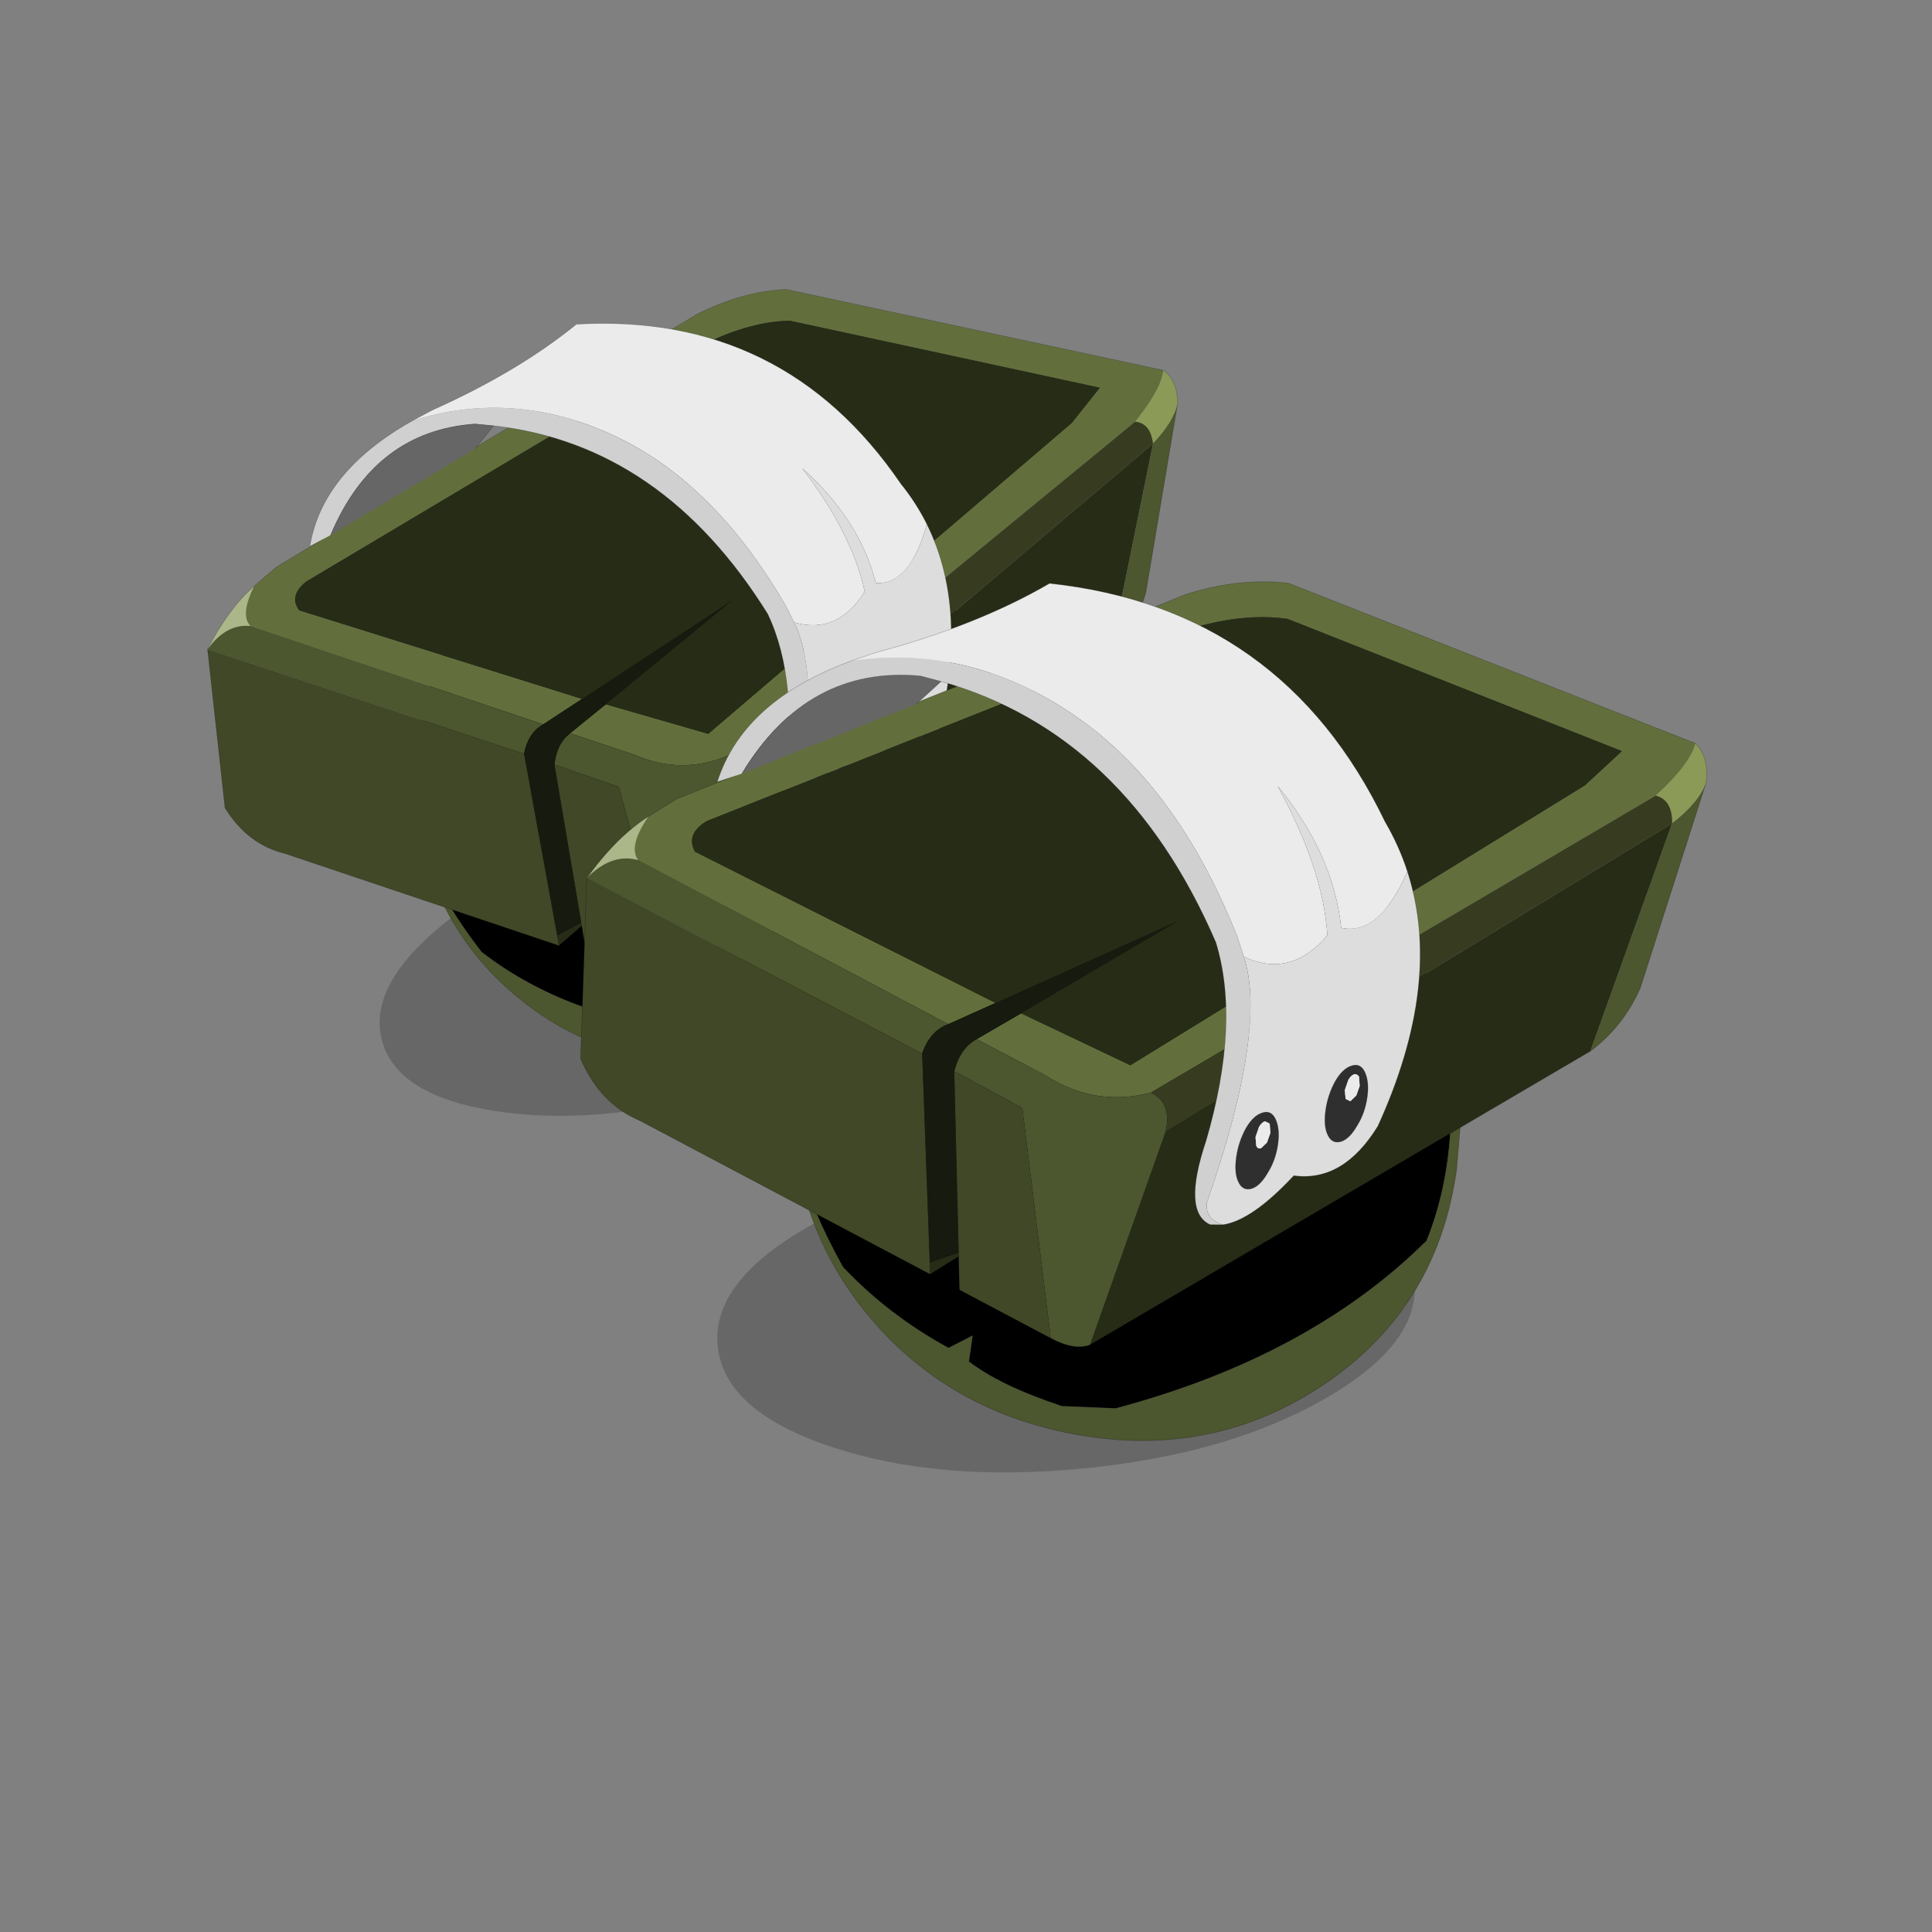 <?xml version="1.0" encoding="UTF-8" standalone="no"?>
<svg xmlns:xlink="http://www.w3.org/1999/xlink" height="440.0px" width="440.0px" xmlns="http://www.w3.org/2000/svg">
  <rect width="100%" height="100%" fill="#808080" stroke="none"/>
  <g transform="matrix(10.0, 0.0, 0.0, 10.0, 0.0, 0.0)">
    <use height="44.0" transform="matrix(0.909, 0.0, 0.0, 0.909, 2.0, 2.0)" width="44.0" xlink:href="#sprite0"/>
  </g>
  <defs>
    <g id="sprite0" transform="matrix(1.0, 0.0, 0.0, 1.0, 0.0, 0.0)">
      <use height="44.0" transform="matrix(1.0, 0.0, 0.0, 1.0, 0.0, 0.0)" width="44.0" xlink:href="#shape0"/>
      <use height="151.55" transform="matrix(0.224, 0.0, 0.0, 0.224, 3.0, 5.05)" width="169.7" xlink:href="#sprite1"/>
    </g>
    <g id="shape0" transform="matrix(1.0, 0.0, 0.0, 1.0, 0.0, 0.0)">
      <path d="M44.0 44.0 L0.0 44.0 0.0 0.0 44.0 0.0 44.0 44.0" fill="#43adca" fill-opacity="0.0" fill-rule="evenodd" stroke="none"/>
    </g>
    <g id="sprite1" transform="matrix(1.0, 0.0, 0.0, 1.0, 0.0, 0.0)">
      <use height="98.9" transform="matrix(1.0, 0.0, 0.0, 1.0, 0.0, 0.0)" width="108.5" xlink:href="#sprite2"/>
      <use height="98.9" transform="matrix(1.113, 0.185, -0.161, 1.117, 48.889, 20.896)" width="108.5" xlink:href="#sprite2"/>
    </g>
    <g id="sprite2" transform="matrix(1.0, 0.0, 0.0, 1.0, 54.25, 43.35)">
      <use height="65.8" transform="matrix(1.024, -0.274, 0.121, 0.452, -38.72, 25.8)" width="65.8" xlink:href="#sprite3"/>
      <use height="86.7" transform="matrix(1.0, 0.0, 0.0, 1.0, -54.25, -43.35)" width="108.5" xlink:href="#shape2"/>
      <use height="46.2" transform="matrix(1.0, 0.0, 0.0, 1.0, -44.45, -39.85)" width="90.0" xlink:href="#sprite4"/>
      <use height="60.2" transform="matrix(1.0, 0.0, 0.0, 1.0, -42.8, -39.55)" width="71.75" xlink:href="#shape4"/>
    </g>
    <g id="sprite3" transform="matrix(1.0, 0.0, 0.0, 1.0, 32.9, 32.9)">
      <use height="65.8" transform="matrix(1.0, 0.0, 0.0, 1.0, -32.9, -32.9)" width="65.8" xlink:href="#shape1"/>
    </g>
    <g id="shape1" transform="matrix(1.0, 0.0, 0.0, 1.0, 32.9, 32.9)">
      <path d="M0.0 -32.9 Q13.65 -32.9 23.25 -23.3 32.9 -13.65 32.9 0.0 32.9 13.65 23.25 23.25 13.65 32.9 0.0 32.9 -13.65 32.9 -23.3 23.25 -32.9 13.65 -32.9 0.0 -32.9 -13.65 -23.3 -23.3 -13.65 -32.9 0.0 -32.9" fill="#000000" fill-opacity="0.196" fill-rule="evenodd" stroke="none"/>
    </g>
    <g id="shape2" transform="matrix(1.0, 0.0, 0.0, 1.0, 54.25, 43.35)">
      <path d="M35.0 7.05 L35.25 11.35 Q35.25 13.95 34.9 16.4 33.4 26.8 25.4 34.3 15.55 43.5 1.8 43.35 -11.95 43.2 -21.45 34.15 -24.1 31.6 -26.0 28.7 -28.35 25.15 -29.55 21.1 -27.5 25.7 -23.6 30.75 -18.5 34.7 -12.1 36.95 L-9.9 35.35 -9.9 37.95 Q-6.5 39.8 -0.15 40.8 L5.15 40.15 Q23.45 31.95 33.3 18.7 34.55 13.55 34.1 7.8 L35.0 7.05" fill="#4c562f" fill-rule="evenodd" stroke="none"/>
      <path d="M-29.55 21.1 Q-30.95 16.55 -30.95 11.35 -30.95 -2.35 -21.25 -12.05 -11.55 -21.75 2.15 -21.75 15.85 -21.75 25.55 -12.05 33.7 -3.9 35.0 7.05 L34.1 7.8 Q34.55 13.55 33.3 18.7 23.45 31.95 5.15 40.15 L-0.15 40.8 Q-6.5 39.8 -9.9 37.95 L-9.9 35.35 -12.1 36.95 Q-18.5 34.7 -23.6 30.75 -27.5 25.7 -29.55 21.1" fill="#000000" fill-rule="evenodd" stroke="none"/>
      <path d="M35.0 7.05 L35.25 11.35 Q35.25 13.95 34.9 16.4 33.4 26.8 25.4 34.3 15.55 43.5 1.8 43.35 -11.95 43.2 -21.45 34.15 -24.1 31.6 -26.0 28.7 -28.35 25.15 -29.55 21.1 -30.95 16.55 -30.95 11.35 -30.95 -2.35 -21.25 -12.05 -11.55 -21.75 2.15 -21.75 15.85 -21.75 25.55 -12.05 33.7 -3.9 35.0 7.05" fill="none" stroke="#000000" stroke-linecap="round" stroke-linejoin="round" stroke-opacity="0.302" stroke-width="0.05"/>
      <path d="M-29.55 21.1 L-30.6 19.45" fill="none" stroke="#2feb00" stroke-linecap="round" stroke-linejoin="round" stroke-width="0.05"/>
      <path d="M-49.05 -10.15 L-46.55 -12.3 0.55 -40.6 Q5.5 -43.1 10.45 -43.35 L52.65 -34.3 Q52.45 -32.2 49.5 -28.55 L4.15 8.7 Q-1.15 11.05 -6.5 8.7 L-13.7 6.3 -9.7 3.05 1.75 6.35 42.4 -28.4 45.55 -32.35 10.85 -39.85 Q6.6 -39.75 1.75 -37.45 L-43.25 -10.65 Q-45.2 -9.05 -44.0 -7.45 L-12.35 2.45 -16.7 5.3 -49.45 -5.7 Q-50.65 -6.9 -49.05 -10.15" fill="#626f3c" fill-rule="evenodd" stroke="none"/>
      <path d="M-12.35 2.45 L-44.0 -7.45 Q-45.2 -9.05 -43.25 -10.65 L1.75 -37.45 Q6.6 -39.75 10.85 -39.85 L45.55 -32.35 42.4 -28.4 1.75 6.35 -9.7 3.05 4.55 -8.65 -12.35 2.45 M46.7 -2.5 L1.75 34.35 6.15 12.3 51.5 -26.1 46.7 -2.5 M-12.4 27.85 L-14.95 30.05 -15.15 28.9 -12.45 27.45 -12.4 27.85" fill="#272c17" fill-rule="evenodd" stroke="none"/>
      <path d="M49.5 -28.55 Q52.45 -32.2 52.65 -34.3 54.15 -33.25 54.25 -30.8 L54.25 -30.6 Q53.85 -28.6 51.5 -26.1 51.2 -28.4 49.5 -28.55" fill="#8b9b57" fill-rule="evenodd" stroke="none"/>
      <path d="M-49.45 -5.7 L-16.7 5.3 Q-18.4 6.25 -18.85 8.6 L-54.25 -3.1 Q-52.15 -6.0 -49.45 -5.7 M-13.7 6.3 L-6.5 8.7 Q-1.15 11.05 4.15 8.7 6.4 9.35 6.15 12.3 L1.75 34.35 Q0.35 35.2 -2.2 34.35 L-8.25 12.3 -15.45 9.8 Q-15.2 7.45 -13.7 6.3 M54.25 -30.6 L50.7 -9.45 Q49.55 -5.4 46.7 -2.5 L51.5 -26.1 Q53.85 -28.6 54.25 -30.6" fill="#4c562f" fill-rule="evenodd" stroke="none"/>
      <path d="M4.15 8.7 L49.5 -28.55 Q51.2 -28.4 51.5 -26.1 L6.15 12.3 Q6.4 9.35 4.15 8.7" fill="#373c21" fill-rule="evenodd" stroke="none"/>
      <path d="M-16.7 5.3 L-12.35 2.45 4.55 -8.65 -9.7 3.05 -13.7 6.3 Q-15.2 7.45 -15.45 9.8 L-12.45 27.45 -15.15 28.9 -18.85 8.6 Q-18.4 6.25 -16.7 5.3" fill="#171a0e" fill-rule="evenodd" stroke="none"/>
      <path d="M-2.2 34.35 L-11.85 31.1 -12.4 27.85 -12.45 27.45 -15.45 9.8 -8.25 12.3 -2.2 34.35 M-14.95 30.05 L-45.6 19.75 Q-49.75 18.75 -52.3 14.65 L-54.25 -3.1 -18.85 8.6 -15.15 28.9 -14.95 30.05" fill="#404827" fill-rule="evenodd" stroke="none"/>
      <path d="M-49.05 -10.15 Q-50.65 -6.9 -49.45 -5.7 -52.15 -6.0 -54.25 -3.1 -51.9 -7.65 -49.05 -10.15" fill="#abb689" fill-rule="evenodd" stroke="none"/>
      <path d="M52.65 -34.3 L10.45 -43.35 Q5.5 -43.1 0.55 -40.6 L-46.55 -12.3 -49.05 -10.15 M52.65 -34.3 Q54.15 -33.25 54.25 -30.8 L54.25 -30.6 50.7 -9.45 Q49.55 -5.4 46.7 -2.5 L1.75 34.35 Q0.35 35.2 -2.2 34.35 L-11.85 31.1 -12.4 27.85 -14.95 30.05 -45.6 19.75 Q-49.75 18.75 -52.3 14.65 L-54.25 -3.1 Q-51.9 -7.65 -49.05 -10.15" fill="none" stroke="#000000" stroke-linecap="round" stroke-linejoin="round" stroke-opacity="0.302" stroke-width="0.05"/>
    </g>
    <g id="sprite4" transform="matrix(1.0, 0.0, 0.0, 1.0, 45.0, 23.1)">
      <use height="46.2" transform="matrix(1.0, 0.0, 0.0, 1.0, -45.0, -23.1)" width="90.0" xlink:href="#shape3"/>
    </g>
    <g id="shape3" transform="matrix(1.0, 0.0, 0.0, 1.0, 45.0, 23.1)">
      <path d="M10.3 -23.1 L45.0 -15.6 41.85 -11.65 1.2 23.1 -10.25 19.8 4.0 8.1 -12.9 19.2 -44.55 9.3 Q-45.75 7.7 -43.8 6.1 L1.2 -20.7 Q6.05 -23.0 10.3 -23.1" fill="#272c17" fill-rule="evenodd" stroke="none"/>
    </g>
    <g id="shape4" transform="matrix(1.0, 0.0, 0.0, 1.0, 42.8, 39.55)">
      <path d="M-31.35 -28.65 L-29.1 -29.85 Q-19.5 -34.15 -13.0 -39.45 10.2 -40.8 23.3 -21.6 25.0 -19.5 26.2 -17.1 24.35 -10.3 20.5 -10.5 18.7 -17.6 12.25 -23.35 17.9 -15.95 19.25 -9.55 16.25 -4.7 11.35 -6.1 L10.4 -8.0 Q2.4 -21.75 -8.7 -26.95 -20.0 -32.25 -31.35 -28.65" fill="#ebebeb" fill-rule="evenodd" stroke="none"/>
      <path d="M26.2 -17.1 Q31.3 -6.8 26.9 8.3 24.3 14.35 19.35 14.5 15.9 19.55 13.1 20.45 11.25 20.2 11.2 18.55 14.7 0.55 11.35 -6.1 16.25 -4.7 19.25 -9.55 17.9 -15.95 12.25 -23.35 18.7 -17.6 20.5 -10.5 24.35 -10.3 26.2 -17.1" fill="#dddddd" fill-rule="evenodd" stroke="none"/>
      <path d="M13.1 20.45 L11.85 20.65 Q8.9 19.9 10.25 12.5 11.95 0.4 8.4 -7.05 -3.4 -26.0 -22.25 -28.1 L-24.35 -28.3 Q-35.6 -27.5 -40.5 -15.85 L-42.8 -14.65 Q-41.4 -23.0 -31.35 -28.65 -20.0 -32.25 -8.7 -26.95 2.4 -21.75 10.4 -8.0 L11.35 -6.1 Q14.7 0.55 11.2 18.55 11.25 20.2 13.1 20.45" fill="#d0d0d0" fill-rule="evenodd" stroke="none"/>
      <path d="M-22.25 -28.1 L-24.35 -25.5 -40.5 -15.85 Q-35.6 -27.5 -24.35 -28.3 L-22.25 -28.1" fill="#666666" fill-rule="evenodd" stroke="none"/>
      <path d="M-31.35 -28.65 L-29.1 -29.85 Q-19.5 -34.15 -13.0 -39.45 10.2 -40.8 23.3 -21.6 25.0 -19.5 26.2 -17.1 31.3 -6.8 26.9 8.3 24.3 14.35 19.35 14.5 15.9 19.55 13.1 20.45 L11.85 20.65 Q8.9 19.9 10.25 12.5 11.95 0.4 8.4 -7.05 -3.4 -26.0 -22.25 -28.1 L-24.35 -25.5 M-42.8 -14.65 Q-41.4 -23.0 -31.35 -28.65 M-22.25 -28.1 L-24.35 -28.3 Q-35.6 -27.5 -40.5 -15.85" fill="none" stroke="#000000" stroke-linecap="round" stroke-linejoin="round" stroke-opacity="0.302" stroke-width="0.05"/>
      <path d="M17.35 11.7 Q17.35 13.3 16.75 14.65 16.2 16.05 15.4 16.45 14.55 16.85 14.0 16.0 13.45 15.2 13.45 13.6 13.45 12.05 14.0 10.6 14.55 9.25 15.4 8.85 16.2 8.45 16.75 9.25 17.35 10.15 17.35 11.7 M15.05 11.35 L15.25 12.2 Q15.45 12.5 15.75 12.35 L16.25 11.7 16.45 10.7 16.25 9.8 15.75 9.65 Q15.45 9.8 15.25 10.3 L15.05 11.35" fill="#2f2f2f" fill-rule="evenodd" stroke="none"/>
      <path d="M15.05 11.35 L15.25 10.3 Q15.45 9.8 15.75 9.65 L16.25 9.8 16.45 10.7 16.25 11.7 15.75 12.35 Q15.45 12.5 15.25 12.2 L15.05 11.35" fill="#ebebeb" fill-rule="evenodd" stroke="none"/>
      <path d="M17.35 11.7 Q17.35 13.3 16.75 14.65 16.2 16.05 15.4 16.45 14.55 16.85 14.0 16.0 13.45 15.2 13.45 13.6 13.45 12.05 14.0 10.6 14.55 9.25 15.4 8.85 16.2 8.45 16.75 9.25 17.35 10.15 17.35 11.7 Z" fill="none" stroke="#000000" stroke-linecap="round" stroke-linejoin="round" stroke-opacity="0.302" stroke-width="0.05"/>
      <path d="M25.45 5.65 Q25.45 7.25 24.85 8.6 24.3 10.0 23.5 10.4 22.65 10.8 22.1 9.95 21.55 9.15 21.55 7.55 21.55 6.0 22.1 4.55 22.65 3.2 23.5 2.8 24.3 2.4 24.85 3.2 25.45 4.1 25.45 5.65 M23.15 5.3 L23.35 6.15 23.85 6.3 24.35 5.65 24.55 4.65 24.35 3.75 Q24.1 3.5 23.85 3.6 23.55 3.75 23.35 4.25 L23.15 5.3" fill="#2f2f2f" fill-rule="evenodd" stroke="none"/>
      <path d="M23.15 5.3 L23.35 4.25 Q23.55 3.75 23.85 3.6 24.1 3.5 24.35 3.75 L24.55 4.65 24.35 5.65 23.85 6.3 23.35 6.15 23.15 5.3" fill="#ebebeb" fill-rule="evenodd" stroke="none"/>
      <path d="M25.45 5.65 Q25.45 7.25 24.85 8.6 24.3 10.0 23.5 10.4 22.65 10.8 22.1 9.95 21.55 9.15 21.55 7.55 21.55 6.0 22.1 4.55 22.65 3.2 23.5 2.8 24.3 2.4 24.85 3.2 25.45 4.1 25.45 5.65 Z" fill="none" stroke="#000000" stroke-linecap="round" stroke-linejoin="round" stroke-opacity="0.302" stroke-width="0.05"/>
    </g>
  </defs>
</svg>
